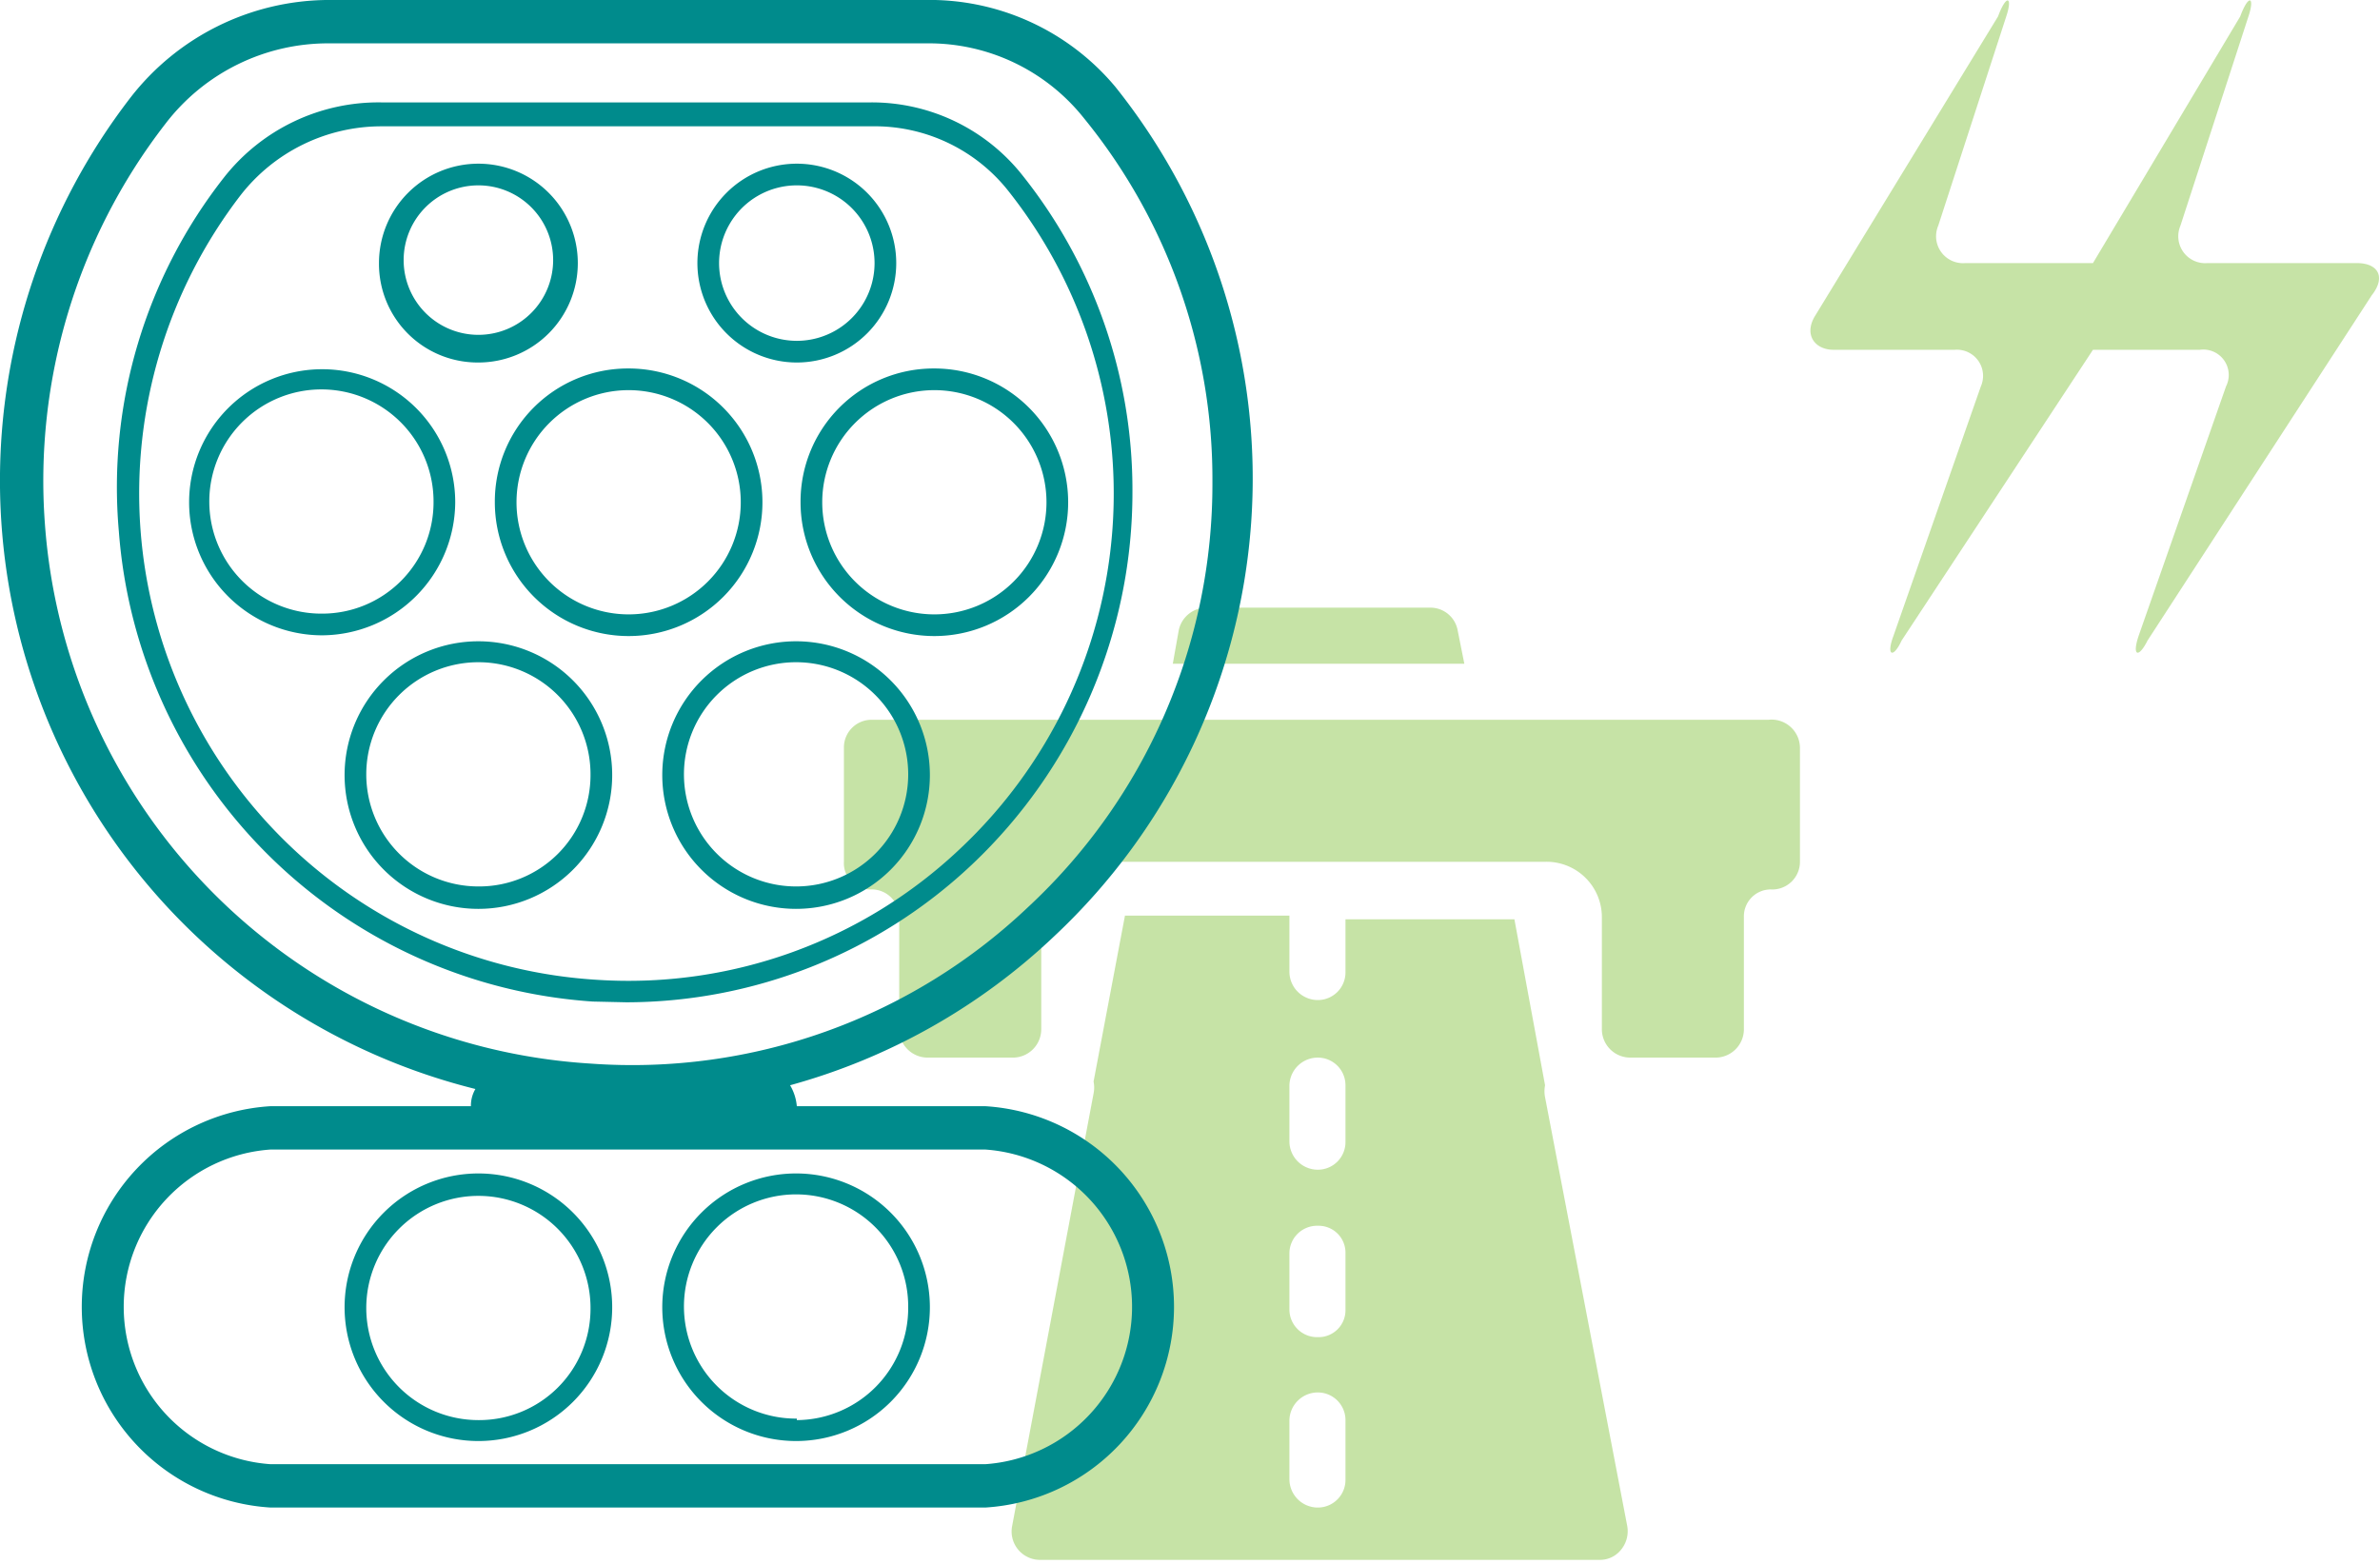 <svg xmlns="http://www.w3.org/2000/svg" viewBox="0 0 31.84 20.92"><defs><style>.cls-1{fill:#8fc84e;opacity:0.5;}.cls-2{fill:#008b8c;}</style></defs><g id="Layer_2" data-name="Layer 2"><g id="_1" data-name="1"><g id="Capa_7" data-name="Capa 7"><path class="cls-1" d="M23.66,9.63h-12a.37.37,0,0,0-.37.37v1.53a.35.35,0,0,0,.35.37.37.37,0,0,1,.39.37v1.5a.38.38,0,0,0,.38.38h1.15a.38.38,0,0,0,.37-.38v-1.5a.75.75,0,0,1,.75-.74h6a.74.74,0,0,1,.75.74v1.5a.38.38,0,0,0,.38.38h1.15a.38.38,0,0,0,.37-.38v-1.5a.36.36,0,0,1,.36-.37.37.37,0,0,0,.39-.37V10A.38.38,0,0,0,23.66,9.63Z"/><path class="cls-1" d="M19.59,8.88l-.09-.45a.37.37,0,0,0-.36-.3h-3a.38.38,0,0,0-.37.3l-.08.45Z"/><path class="cls-1" d="M20.67,14.68a.42.42,0,0,1,0-.16v0l-.41-2.22H18V13a.37.37,0,0,1-.37.38.38.38,0,0,1-.38-.38v-.75h-2.2l-.42,2.22v0a.41.41,0,0,1,0,.16l-1.09,5.79a.38.38,0,0,0,.37.45h7.49a.36.36,0,0,0,.29-.14.39.39,0,0,0,.08-.31ZM18,19.79a.37.37,0,0,1-.37.38.38.38,0,0,1-.38-.38V19a.38.38,0,0,1,.38-.37A.37.37,0,0,1,18,19Zm0-2.27a.36.36,0,0,1-.37.37.37.37,0,0,1-.38-.37v-.75a.37.37,0,0,1,.38-.37.36.36,0,0,1,.37.37Zm0-2.25a.37.37,0,0,1-.37.38.38.38,0,0,1-.38-.38v-.75a.38.38,0,0,1,.38-.37.37.37,0,0,1,.37.37Z"/><path class="cls-2" d="M8.38,13.41A6.75,6.75,0,0,0,13,11.57a6.85,6.85,0,0,0,2.15-5,6.75,6.75,0,0,0-1.5-4.26,2.57,2.57,0,0,0-2-.94H5.1a2.63,2.63,0,0,0-2.1,1A6.71,6.71,0,0,0,1.59,7.11,6.82,6.82,0,0,0,7.93,13.4ZM1.88,7.09A6.55,6.55,0,0,1,3.22,2.61,2.39,2.39,0,0,1,5.1,1.69h6.56a2.28,2.28,0,0,1,1.81.84,6.52,6.52,0,0,1-.63,8.83A6.45,6.45,0,0,1,8,13.11,6.52,6.52,0,0,1,1.88,7.09Z"/><path class="cls-2" d="M6.4,4.85A1.33,1.33,0,1,0,5.07,3.52,1.32,1.32,0,0,0,6.4,4.85Zm0-2.37a1,1,0,1,1-1,1A1,1,0,0,1,6.4,2.48Z"/><path class="cls-2" d="M10.66,4.85A1.33,1.33,0,1,0,9.33,3.52,1.33,1.33,0,0,0,10.66,4.85Zm0-2.37a1,1,0,0,1,0,2.08,1,1,0,1,1,0-2.08Z"/><path class="cls-2" d="M6.09,6.72A1.78,1.78,0,1,0,4.31,8.5,1.79,1.79,0,0,0,6.09,6.72ZM4.31,8.21A1.5,1.5,0,1,1,5.8,6.72,1.49,1.49,0,0,1,4.31,8.21Z"/><path class="cls-2" d="M6.4,8.58a1.79,1.79,0,1,0,1.79,1.79A1.79,1.79,0,0,0,6.4,8.58Zm0,3.28a1.5,1.5,0,1,1,1.5-1.49A1.49,1.49,0,0,1,6.4,11.86Z"/><path class="cls-2" d="M10.66,8.58a1.79,1.79,0,1,0,1.78,1.79A1.79,1.79,0,0,0,10.66,8.58Zm0,3.28a1.5,1.5,0,1,1,1.49-1.49A1.5,1.5,0,0,1,10.66,11.86Z"/><path class="cls-2" d="M6.62,6.72A1.79,1.79,0,1,0,8.4,4.93,1.78,1.78,0,0,0,6.62,6.72ZM8.4,5.22a1.5,1.5,0,1,1-1.49,1.5A1.5,1.5,0,0,1,8.4,5.22Z"/><path class="cls-2" d="M6.4,15.7a1.79,1.79,0,1,0,1.79,1.79A1.79,1.79,0,0,0,6.4,15.7ZM6.4,19a1.5,1.5,0,1,1,1.5-1.49A1.49,1.49,0,0,1,6.4,19Z"/><path class="cls-2" d="M10.66,15.7a1.79,1.79,0,1,0,1.78,1.79A1.79,1.79,0,0,0,10.66,15.7Zm0,3.28a1.5,1.5,0,1,1,1.49-1.49A1.5,1.5,0,0,1,10.66,19Z"/><path class="cls-2" d="M10.71,6.72a1.79,1.79,0,1,0,1.78-1.79A1.78,1.78,0,0,0,10.71,6.72Zm1.78-1.5A1.5,1.5,0,1,1,11,6.72,1.5,1.5,0,0,1,12.49,5.22Z"/><path class="cls-2" d="M13.18,14.8H10.66a.66.66,0,0,0-.09-.28,8.35,8.35,0,0,0,3.54-2,8.39,8.39,0,0,0,.81-11.36A3.24,3.24,0,0,0,12.36,0h-8A3.37,3.37,0,0,0,1.75,1.3,8.39,8.39,0,0,0,6.36,14.57a.44.44,0,0,0-.06.23H3.62a2.69,2.69,0,0,0,0,5.37h9.56a2.69,2.69,0,0,0,0-5.37ZM.6,7A7.8,7.8,0,0,1,2.21,1.66,2.74,2.74,0,0,1,4.4.58h8a2.65,2.65,0,0,1,2.1,1,7.64,7.64,0,0,1,1.72,4.87,7.72,7.72,0,0,1-2.47,5.69,7.69,7.69,0,0,1-5.85,2.09A7.8,7.8,0,0,1,.6,7ZM13.18,19.59H3.62a2.11,2.11,0,0,1,0-4.21h9.56a2.11,2.11,0,0,1,0,4.21Z"/><path class="cls-1" d="M31.53,3.52h-2a.36.36,0,0,1-.36-.5l.91-2.8c.09-.27,0-.3-.11,0L28,3.52H26.29a.36.36,0,0,1-.36-.5l.91-2.8c.09-.27,0-.3-.11,0L24.28,4.23c-.15.25,0,.45.25.45h1.62a.35.35,0,0,1,.35.49L25.33,8.51c-.1.27,0,.3.11.06L28,4.68h1.43a.34.34,0,0,1,.35.49L28.61,8.51c-.09.27,0,.3.12.06l3-4.62C31.92,3.71,31.82,3.52,31.53,3.52Z"/></g></g></g></svg>
